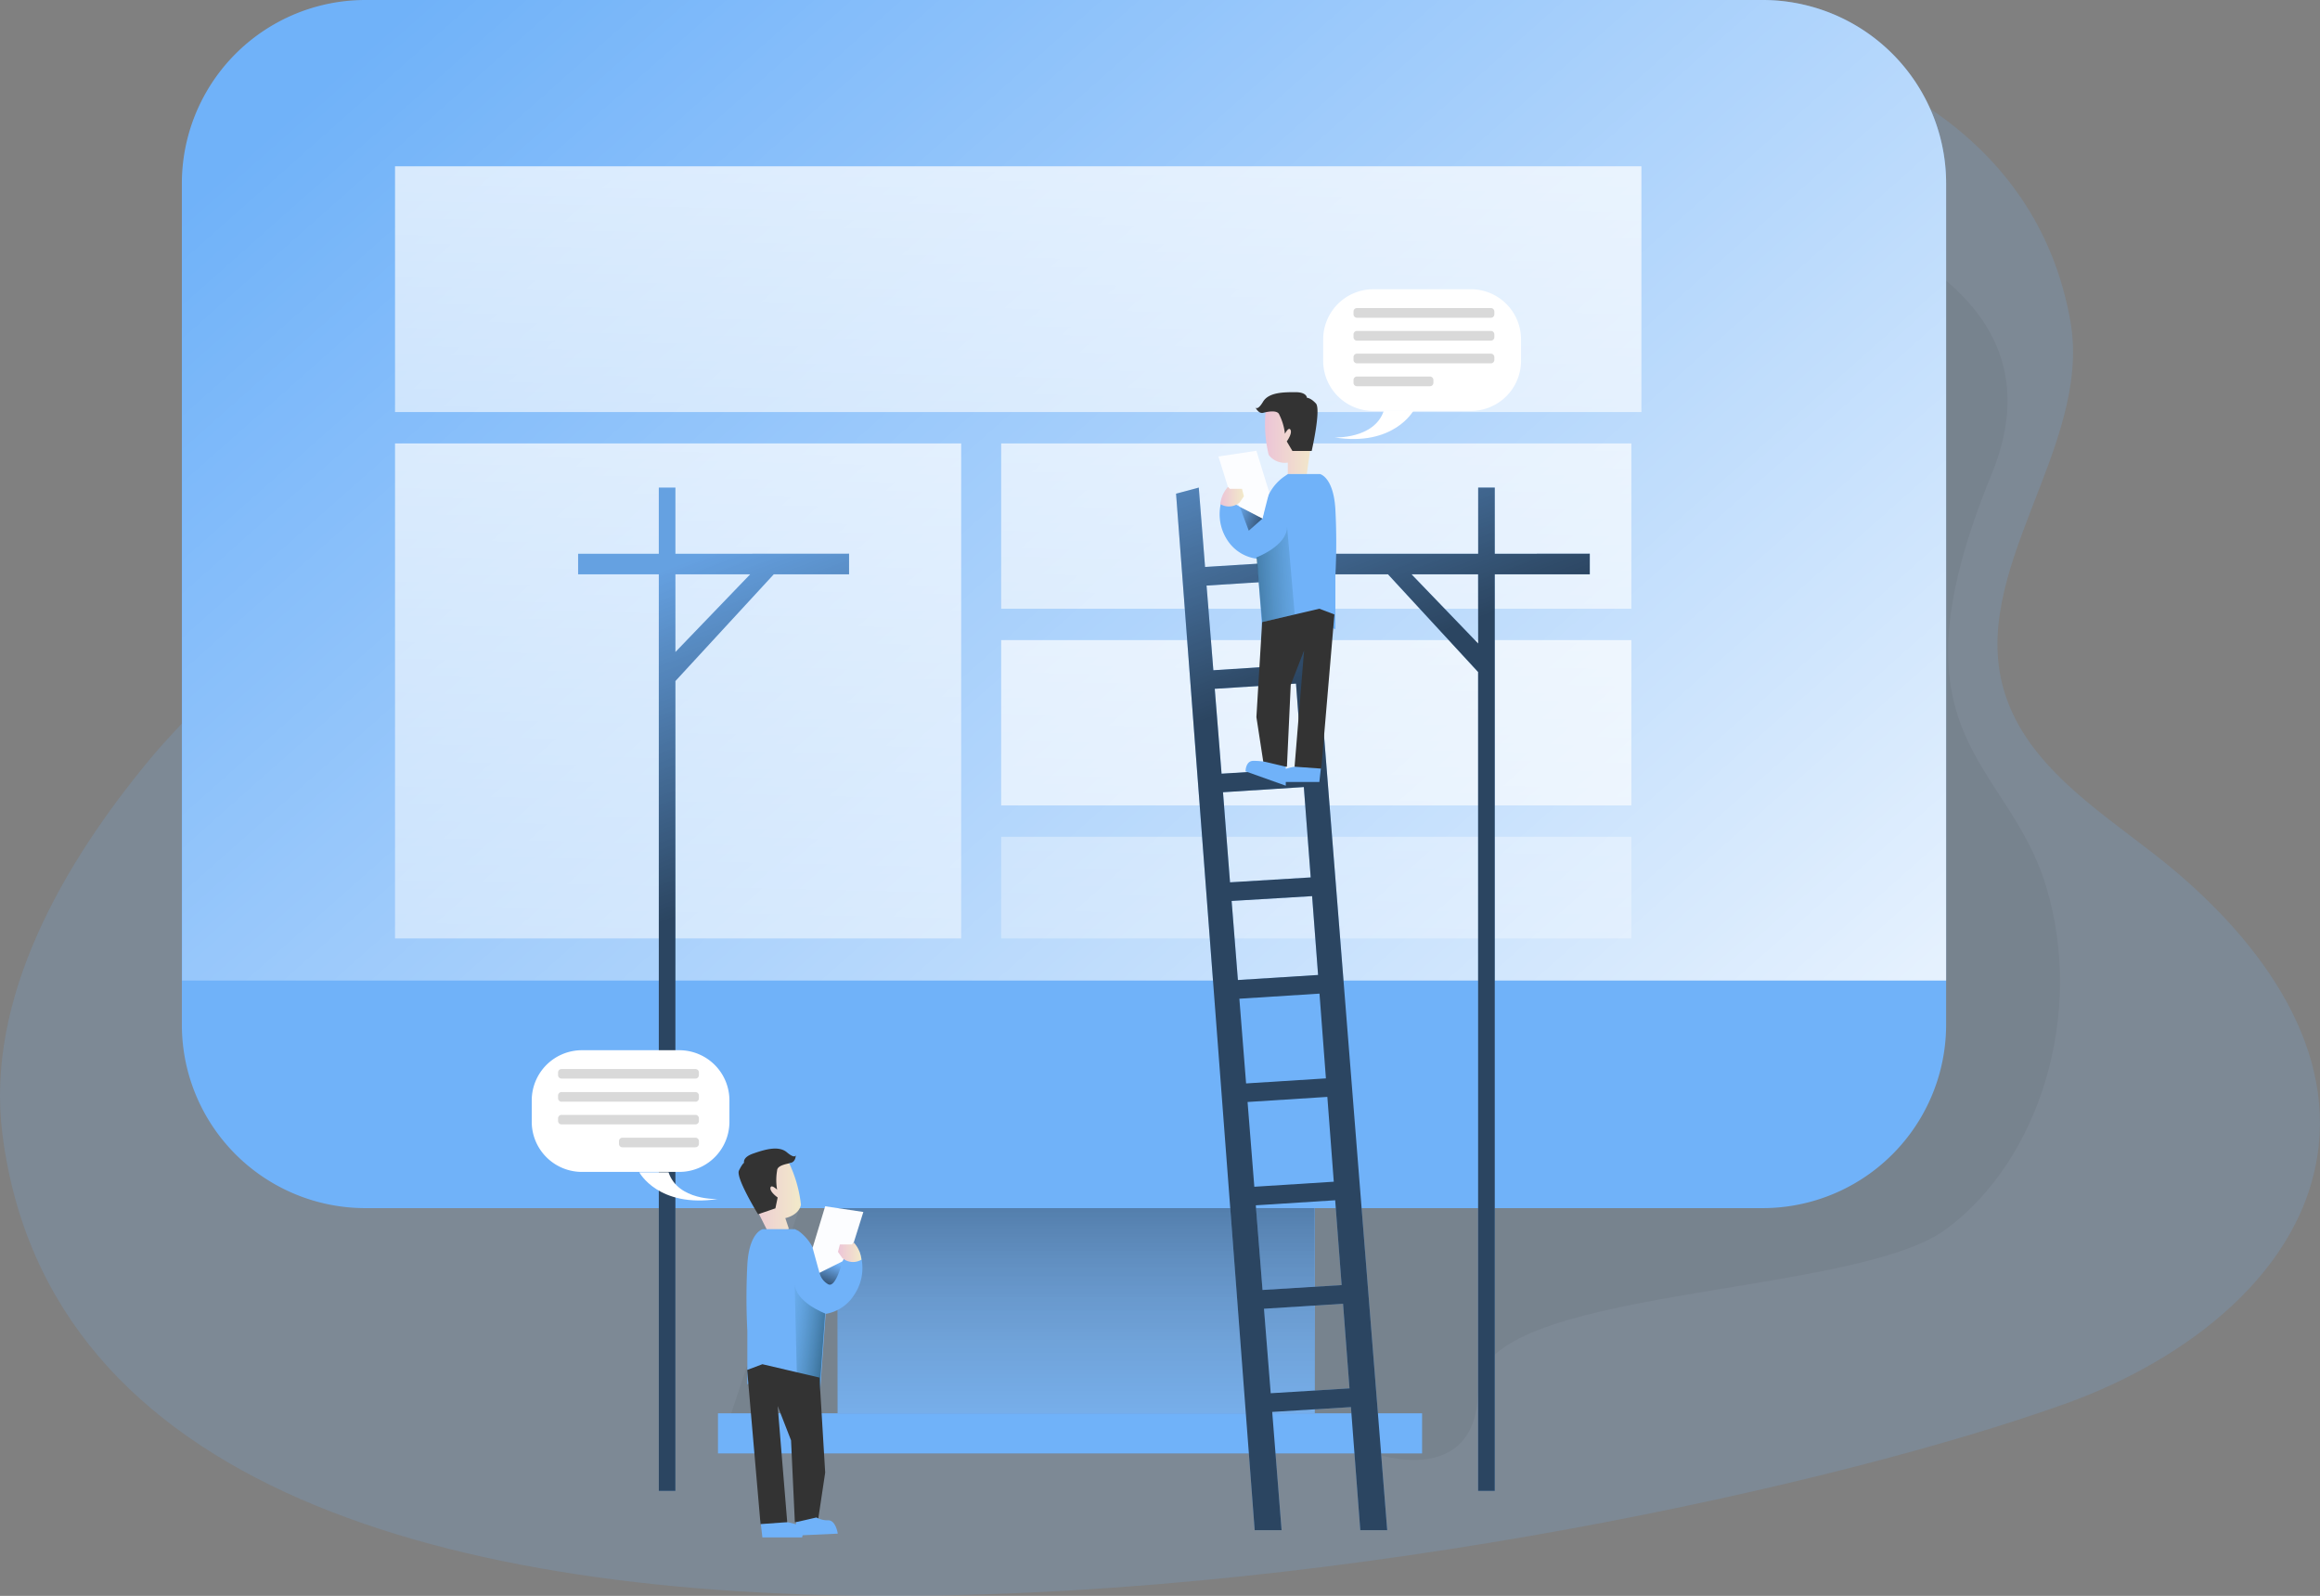 <svg id="Layer_1" data-name="Layer 1" xmlns="http://www.w3.org/2000/svg" xmlns:xlink="http://www.w3.org/1999/xlink" viewBox="0 0 823.74 566.69"><rect x="0" y="0" width="823.74" height="566.69" fill="#808080" stroke="none"/><defs><linearGradient id="linear-gradient" x1="382.11" y1="155.62" x2="382.11" y2="2.14" gradientTransform="matrix(1, 0, 0, -1, -0.01, 566)" gradientUnits="userSpaceOnUse"><stop offset="0" stop-opacity="0.4"/><stop offset="1" stop-color="#fff" stop-opacity="0"/></linearGradient><linearGradient id="linear-gradient-2" x1="170.88" y1="589.34" x2="679.23" y2="15.87" gradientTransform="matrix(1, 0, 0, -1, -0.26, 549.93)" gradientUnits="userSpaceOnUse"><stop offset="0.02" stop-color="#fff" stop-opacity="0"/><stop offset="1" stop-color="#fff"/></linearGradient><linearGradient id="linear-gradient-3" x1="349.37" y1="-65.94" x2="367.46" y2="721" gradientTransform="matrix(1, 0, 0, -1, -0.01, 566)" xlink:href="#linear-gradient-2"/><linearGradient id="linear-gradient-4" x1="229.96" y1="-150.09" x2="248.05" y2="636.85" gradientTransform="matrix(1, 0, 0, -1, -0.01, 566)" xlink:href="#linear-gradient-2"/><linearGradient id="linear-gradient-5" x1="455.61" y1="-132.25" x2="473.7" y2="654.69" gradientTransform="matrix(1, 0, 0, -1, -0.01, 566)" xlink:href="#linear-gradient-2"/><linearGradient id="linear-gradient-6" x1="455.23" y1="-218.74" x2="473.32" y2="568.2" gradientTransform="matrix(1, 0, 0, -1, -0.01, 566)" xlink:href="#linear-gradient-2"/><linearGradient id="linear-gradient-7" x1="461.1" y1="-21.79" x2="479.19" y2="765.14" gradientTransform="matrix(1, 0, 0, -1, -0.01, 566)" xlink:href="#linear-gradient-2"/><linearGradient id="linear-gradient-8" x1="536.01" y1="-26.9" x2="332.05" y2="520.48" gradientTransform="matrix(1, 0, 0, -1, -0.26, 549.93)" gradientUnits="userSpaceOnUse"><stop offset="0.58"/><stop offset="0.78" stop-opacity="0.16"/></linearGradient><linearGradient id="linear-gradient-9" x1="370.6" y1="-88.54" x2="166.64" y2="458.85" xlink:href="#linear-gradient-8"/><linearGradient id="linear-gradient-10" x1="613.79" y1="2.08" x2="409.83" y2="549.47" xlink:href="#linear-gradient-8"/><linearGradient id="linear-gradient-11" x1="449.43" y1="395.23" x2="467.14" y2="395.23" gradientTransform="matrix(1, 0, 0, -1, -0.26, 549.93)" gradientUnits="userSpaceOnUse"><stop offset="0" stop-color="#ecc4d7"/><stop offset="0.42" stop-color="#efd4d1"/><stop offset="1" stop-color="#f2eac9"/></linearGradient><linearGradient id="linear-gradient-12" x1="433.56" y1="373.53" x2="441.9" y2="373.53" xlink:href="#linear-gradient-11"/><linearGradient id="linear-gradient-13" x1="437.6" y1="383.41" x2="454.31" y2="377.03" gradientTransform="matrix(1, 0, 0, -1, -0.01, 566)" gradientUnits="userSpaceOnUse"><stop offset="0" stop-opacity="0"/><stop offset="0.91" stop-opacity="0.8"/><stop offset="1"/></linearGradient><linearGradient id="linear-gradient-14" x1="421.12" y1="344.16" x2="472.68" y2="347.03" gradientTransform="matrix(1, 0, 0, -1, -0.26, 549.93)" gradientUnits="userSpaceOnUse"><stop offset="0.36" stop-color="#00272e"/><stop offset="1" stop-color="#69b9eb" stop-opacity="0"/></linearGradient><linearGradient id="linear-gradient-15" x1="264.4" y1="125.56" x2="284.66" y2="125.56" xlink:href="#linear-gradient-11"/><linearGradient id="linear-gradient-16" x1="297.8" y1="105.26" x2="306.13" y2="105.26" xlink:href="#linear-gradient-11"/><linearGradient id="linear-gradient-17" x1="308.7" y1="72.39" x2="273.72" y2="76.76" xlink:href="#linear-gradient-14"/><linearGradient id="linear-gradient-18" x1="295.79" y1="448.27" x2="291.14" y2="460.63" gradientTransform="matrix(1, 0, 0, 1, 0, 0)" xlink:href="#linear-gradient-13"/></defs><title>4. Building Website</title><path d="M735.14,114.12c7.87,44.81-37.12,89-23.22,132.28,8,25,32,40.59,52.69,56.67,32.88,25.5,63.22,62.55,58.68,103.91-4.91,44.61-47.39,76.15-89.61,91.36C575.31,555.34,33,655.47.86,402.72c-6.12-48.31,21.63-96.18,52.77-133.62C78.4,239.33,216.37,105.53,266.8,80.55,491.44-30.76,712-17.78,735.14,114.12Z" transform="translate(-0.01 0)" fill="#70b2f9" opacity="0.18" style="isolation:isolate"/><path d="M460,49.43s297-2.59,247.18,118.9c-38.59,94,5.51,100.89,19.3,146.35S724.22,411.93,691,436.47,524.83,456.67,524.83,493s-37,23.07-37,23.07H254.93l42.54-128.28Z" transform="translate(-0.01 0)" fill="#000405" opacity="0.05" style="isolation:isolate"/><rect x="254.92" y="501.86" width="250.01" height="14.25" fill="#70b2f9"/><rect x="297.46" y="387.82" width="169.28" height="114.04" fill="#70b2f9"/><rect x="297.46" y="387.82" width="169.28" height="114.04" fill="#70b2f9"/><rect x="297.46" y="387.82" width="169.28" height="114.04" fill="url(#linear-gradient)"/><path d="M691,65.18V363.84A65.16,65.16,0,0,1,625.8,429H129.74a65.16,65.16,0,0,1-65.16-65.16V65.18A65.17,65.17,0,0,1,129.74,0h496A65.18,65.18,0,0,1,691,65.14Z" transform="translate(-0.01 0)" fill="#70b2f9"/><path d="M691,65.18v283H64.65v-283A65.17,65.17,0,0,1,129.81,0H625.74A65.18,65.18,0,0,1,691,65.14Z" transform="translate(-0.01 0)" fill="url(#linear-gradient-2)"/><rect x="140.26" y="59.05" width="442.54" height="87.27" fill="url(#linear-gradient-3)"/><rect x="140.26" y="157.46" width="201.02" height="175.77" fill="url(#linear-gradient-4)"/><rect x="355.48" y="157.46" width="223.75" height="58.7" fill="url(#linear-gradient-5)"/><rect x="355.48" y="227.3" width="223.75" height="58.7" fill="url(#linear-gradient-6)"/><rect x="355.48" y="297.14" width="223.75" height="36.09" fill="url(#linear-gradient-7)"/><g id="V3"><g id="v3.v1"><g id="build-pixels-copy"><path d="M483,543.37h9.55L463.12,173.14l-8.07,2.17,1.83,24.19-29,1.83-2.23-28.19-8.07,2.17L445.5,543.37h9.55l-3.33-42,28-1.72L479.3,493l-28.11,1.73-2.39-30,28.74-1.82-.41-6.63-28.85,1.78L445.9,428l28.18-1.79ZM428.41,207.93l29-1.85,2.28,30.06L430.82,238Zm2.91,36.66,28.85-1.85,2.28,30.19-28.71,1.8Zm2.93,36.73,28.7-1.84,2.44,32.09-28.65,1.74Zm3.06,38.6,28.58-1.71,2.12,28L439.54,348Zm2.75,34.72,28.45-1.81,2.28,30.1-28.34,1.79Zm5.31,66.77-2.4-30.1,28.33-1.81,2.28,30.12Z" transform="translate(-0.01 0)" fill="#70b2f9"/><path d="M239.82,196.65V173.14h-5.89v23.51H205.28v7.28h28.65V529.42h5.89V241.83l34.92-37.9h26.74v-7.32Zm0,34.89V203.93h26.56Z" transform="translate(-0.01 0)" fill="#70b2f9"/><path d="M530.74,196.65V173.14h-5.89v23.51H468.26v7.28h24.57l32,34.7V529.42h5.91V203.93h33.74v-7.32Zm-5.89,31.87-23.67-24.59h23.65Z" transform="translate(-0.01 0)" fill="#70b2f9"/><g opacity="0.61"><path d="M483,543.37h9.55L463.12,173.14l-8.07,2.17,1.83,24.19-29,1.83-2.23-28.19-8.07,2.17L445.5,543.37h9.55l-3.33-42,28-1.72L479.3,493l-28.11,1.73-2.39-30,28.74-1.82-.41-6.63-28.85,1.78L445.9,428l28.18-1.79ZM428.41,207.93l29-1.85,2.28,30.06L430.82,238Zm2.91,36.66,28.85-1.85,2.28,30.19-28.71,1.8Zm2.93,36.73,28.7-1.84,2.44,32.09-28.65,1.74Zm3.06,38.6,28.58-1.71,2.12,28L439.54,348Zm2.75,34.72,28.45-1.81,2.28,30.1-28.34,1.79Zm5.31,66.77-2.4-30.1,28.33-1.81,2.28,30.12Z" transform="translate(-0.01 0)" fill="url(#linear-gradient-8)"/><path d="M239.82,196.65V173.14h-5.89v23.51H205.28v7.28h28.65V529.42h5.89V241.83l34.92-37.9h26.74v-7.32Zm0,34.89V203.93h26.56Z" transform="translate(-0.01 0)" fill="url(#linear-gradient-9)"/><path d="M530.74,196.65V173.14h-5.89v23.51H468.26v7.28h24.57l32,34.7V529.42h5.91V203.93h33.74v-7.32Zm-5.89,31.87-23.67-24.59h23.65Z" transform="translate(-0.01 0)" fill="url(#linear-gradient-10)"/></g><path d="M469.14,271.57l-.68,6.1H454.37s-1.15-3.52,1.42-4.4a24,24,0,0,1,4.34-1.09Z" transform="translate(-0.01 0)" fill="#70b2f9"/><path d="M449.49,145.23a45.81,45.81,0,0,0,1,16.33,7.21,7.21,0,0,0,6.77,2.71v4.06H464L466.88,148S456.27,134.46,449.49,145.23Z" transform="translate(-0.01 0)" fill="url(#linear-gradient-11)"/><path d="M454.24,147.26a20.1,20.1,0,0,1,2,6.78s1.35-2.71,2-1.36-1.35,4.07-1.35,4.07l2,3.38h6.85s3.39-14.83,1.49-16.87-3.18-2-3.18-2,0-2-4.07-2-9.48,0-11.51,3.39-2.71,2-2.71,2,1.15,2.51,2.91,1.9C449.09,146.45,453.56,145.23,454.24,147.26Z" transform="translate(-0.01 0)" fill="#333"/><path d="M457.28,168.33h11.39s4.81,1,5.48,12.53a227.52,227.52,0,0,1,0,23.65v18.9l-5.48-1.83-20.33,4.54-2-27.71a14.66,14.66,0,0,1-10.46-6.48,16.83,16.83,0,0,1-1.76-15.24l14.15,7.45.75-4a17,17,0,0,1,6.77-10.78Z" transform="translate(-0.01 0)" fill="#70b2f9"/><polygon points="436 172.94 432.62 162.1 446.1 160.06 450.64 174.83 448.26 184.14 440.18 179.93 436 172.94" fill="#fcfdff"/><path d="M433.3,179a10.67,10.67,0,0,1,2.71-6.09l.68.67H441l.68,2.65-1.56,2.23A5.88,5.88,0,0,1,433.3,179Z" transform="translate(-0.01 0)" fill="url(#linear-gradient-12)"/><polygon points="440.18 179.93 443.39 188.45 448.26 184.14 440.18 179.93" fill="url(#linear-gradient-13)"/><path d="M446.11,197.93S457,193.86,457,187.09l2.72,31.11-11.53,2.73Z" transform="translate(-0.01 0)" opacity="0.61" fill="url(#linear-gradient-14)" style="isolation:isolate"/><polygon points="448.13 220.9 446.1 254.64 448.81 272.25 456.94 272.25 458.29 243.19 463.03 230.99 459.65 272.25 469.13 272.93 473.8 218.19 468.45 216.16 448.13 220.9" fill="#333"/><path d="M456.54,272.25V279l-14.29-5.1s0-3.73,2.77-3.73a23.09,23.09,0,0,1,4.47.41Z" transform="translate(-0.01 0)" fill="#70b2f9"/><path d="M270,539.85l.7,6.08h14.1s1.15-3.52-1.43-4.4a23.05,23.05,0,0,0-4.33-1.08Z" transform="translate(-0.01 0)" fill="#70b2f9"/><path d="M279.79,412.21a46,46,0,0,1,4.61,15.59c-.81,3.86-5.56,4.74-5.56,4.74l1.29,3.86-6.77,2.37-9.22-18.29S269.9,404.15,279.79,412.21Z" transform="translate(-0.01 0)" fill="url(#linear-gradient-15)"/><path d="M275.93,415.67a19.73,19.73,0,0,0,0,6.77s-2.17-2.1-2.37-.61,2.57,3.39,2.57,3.39l-.81,3.86-6.16,2.1s-8-13-6.78-15.51,1.83-2.78,1.83-2.78-.68-1.9,3.18-3.25,9-3,12-.47,3.18,1,3.18,1,0,2.71-2.17,2.78C280.61,413.23,275.93,413.5,275.93,415.67Z" transform="translate(-0.01 0)" fill="#333"/><path d="M282.23,436.47H270.85s-4.81,1-5.49,12.53a227.33,227.33,0,0,0,0,23.64v18.9l5.49-1.83,20.32,4.54,2-27.7a14.78,14.78,0,0,0,10.23-6.91,16.91,16.91,0,0,0,1.76-15.25L291,451.84l-.75-4a17,17,0,0,0-6.77-10.77Z" transform="translate(-0.01 0)" fill="#70b2f9"/><polygon points="303.16 441.14 306.54 430.37 292.99 428.34 288.52 443.11 290.96 451.98 299.09 447.92 303.16 441.14" fill="#fcfdff"/><path d="M305.87,447.31a10.57,10.57,0,0,0-2.71-6.1l-.67.68h-4.27l-.68,2.64,1.56,2.23A5.88,5.88,0,0,0,305.87,447.31Z" transform="translate(-0.01 0)" fill="url(#linear-gradient-16)"/><path d="M293,466.41s-10.84-4.06-10.84-10.84l.88,36.72,7.93,1.76Z" transform="translate(-0.01 0)" opacity="0.61" fill="url(#linear-gradient-17)" style="isolation:isolate"/><polygon points="290.96 489.17 292.99 522.91 290.35 540.52 282.22 540.52 280.87 511.46 276.12 499.26 279.51 540.52 270.03 541.2 265.29 486.46 270.7 484.43 290.96 489.17" fill="#333"/><path d="M282.64,540.52v4.75l14.83-.68s-.67-4.74-3.38-4.74a8.28,8.28,0,0,1-4.2-1Z" transform="translate(-0.01 0)" fill="#70b2f9"/><path d="M522.25,145.93H487.63a17.82,17.82,0,0,1-17.81-17.82v-7.59a17.81,17.81,0,0,1,17.81-17.81h34.62a17.81,17.81,0,0,1,17.82,17.8h0v7.59a17.82,17.82,0,0,1-17.82,17.82Z" transform="translate(-0.01 0)" fill="#fff"/><path d="M473.81,155.32s14.16.68,17.55-9.48h10.5S494.82,158.71,473.81,155.32Z" transform="translate(-0.01 0)" fill="#fff"/><path d="M481.81,109.39h47.56a1.22,1.22,0,0,1,1.22,1.22v1a1.22,1.22,0,0,1-1.22,1.22H481.81a1.22,1.22,0,0,1-1.22-1.22h0v-1A1.22,1.22,0,0,1,481.81,109.39Z" transform="translate(-0.01 0)" fill="#020202" opacity="0.15" style="isolation:isolate"/><path d="M481.81,117.52h47.56a1.22,1.22,0,0,1,1.22,1.22v1a1.22,1.22,0,0,1-1.22,1.22H481.81a1.22,1.22,0,0,1-1.22-1.22h0v-1a1.22,1.22,0,0,1,1.22-1.22Z" transform="translate(-0.01 0)" fill="#020202" opacity="0.15" style="isolation:isolate"/><path d="M481.81,125.58h47.56a1.22,1.22,0,0,1,1.22,1.22v1a1.22,1.22,0,0,1-1.22,1.22H481.81a1.22,1.22,0,0,1-1.22-1.22h0v-1a1.22,1.22,0,0,1,1.22-1.22Z" transform="translate(-0.01 0)" fill="#020202" opacity="0.15" style="isolation:isolate"/><path d="M481.81,133.71h25.93a1.22,1.22,0,0,1,1.21,1.22v1a1.22,1.22,0,0,1-1.21,1.22H481.81a1.22,1.22,0,0,1-1.22-1.22h0v-1a1.22,1.22,0,0,1,1.22-1.22Z" transform="translate(-0.01 0)" fill="#020202" opacity="0.15" style="isolation:isolate"/><path d="M206.63,416.14h34.62A17.8,17.8,0,0,0,259,398.66v-7.92a17.81,17.81,0,0,0-17.81-17.81H206.63a17.82,17.82,0,0,0-17.82,17.82v7.92A17.82,17.82,0,0,0,206.63,416.14Z" transform="translate(-0.01 0)" fill="#fff"/><path d="M254.93,425.76s-14.16.68-17.55-9.48H227S233.74,429,254.93,425.76Z" transform="translate(-0.01 0)" fill="#fff"/><path d="M246.94,383H199.38a1.22,1.22,0,0,1-1.22-1.22h0v-.95a1.22,1.22,0,0,1,1.22-1.22h47.56a1.22,1.22,0,0,1,1.22,1.22h0v.95a1.22,1.22,0,0,1-1.22,1.22Z" transform="translate(-0.01 0)" fill="#020202" opacity="0.15" style="isolation:isolate"/><path d="M246.94,391.21H199.38a1.22,1.22,0,0,1-1.22-1.22h0V389a1.22,1.22,0,0,1,1.22-1.21h47.56a1.22,1.22,0,0,1,1.22,1.21V390a1.22,1.22,0,0,1-1.22,1.22Z" transform="translate(-0.01 0)" fill="#020202" opacity="0.15" style="isolation:isolate"/><path d="M246.94,399.27H199.38a1.22,1.22,0,0,1-1.22-1.21v-.95a1.22,1.22,0,0,1,1.22-1.22h47.56a1.22,1.22,0,0,1,1.22,1.22h0v.95A1.22,1.22,0,0,1,246.94,399.27Z" transform="translate(-0.01 0)" fill="#020202" opacity="0.15" style="isolation:isolate"/><path d="M246.94,407.4H221a1.22,1.22,0,0,1-1.22-1.22h0v-.94A1.22,1.22,0,0,1,221,404h25.95a1.22,1.22,0,0,1,1.22,1.22h0v.94a1.22,1.22,0,0,1-1.22,1.22Z" transform="translate(-0.01 0)" fill="#020202" opacity="0.15" style="isolation:isolate"/><path d="M299.1,447.92s-2.27,9.48-5,8.13A6.35,6.35,0,0,1,291,452Z" transform="translate(-0.01 0)" fill="url(#linear-gradient-18)"/></g></g></g></svg>